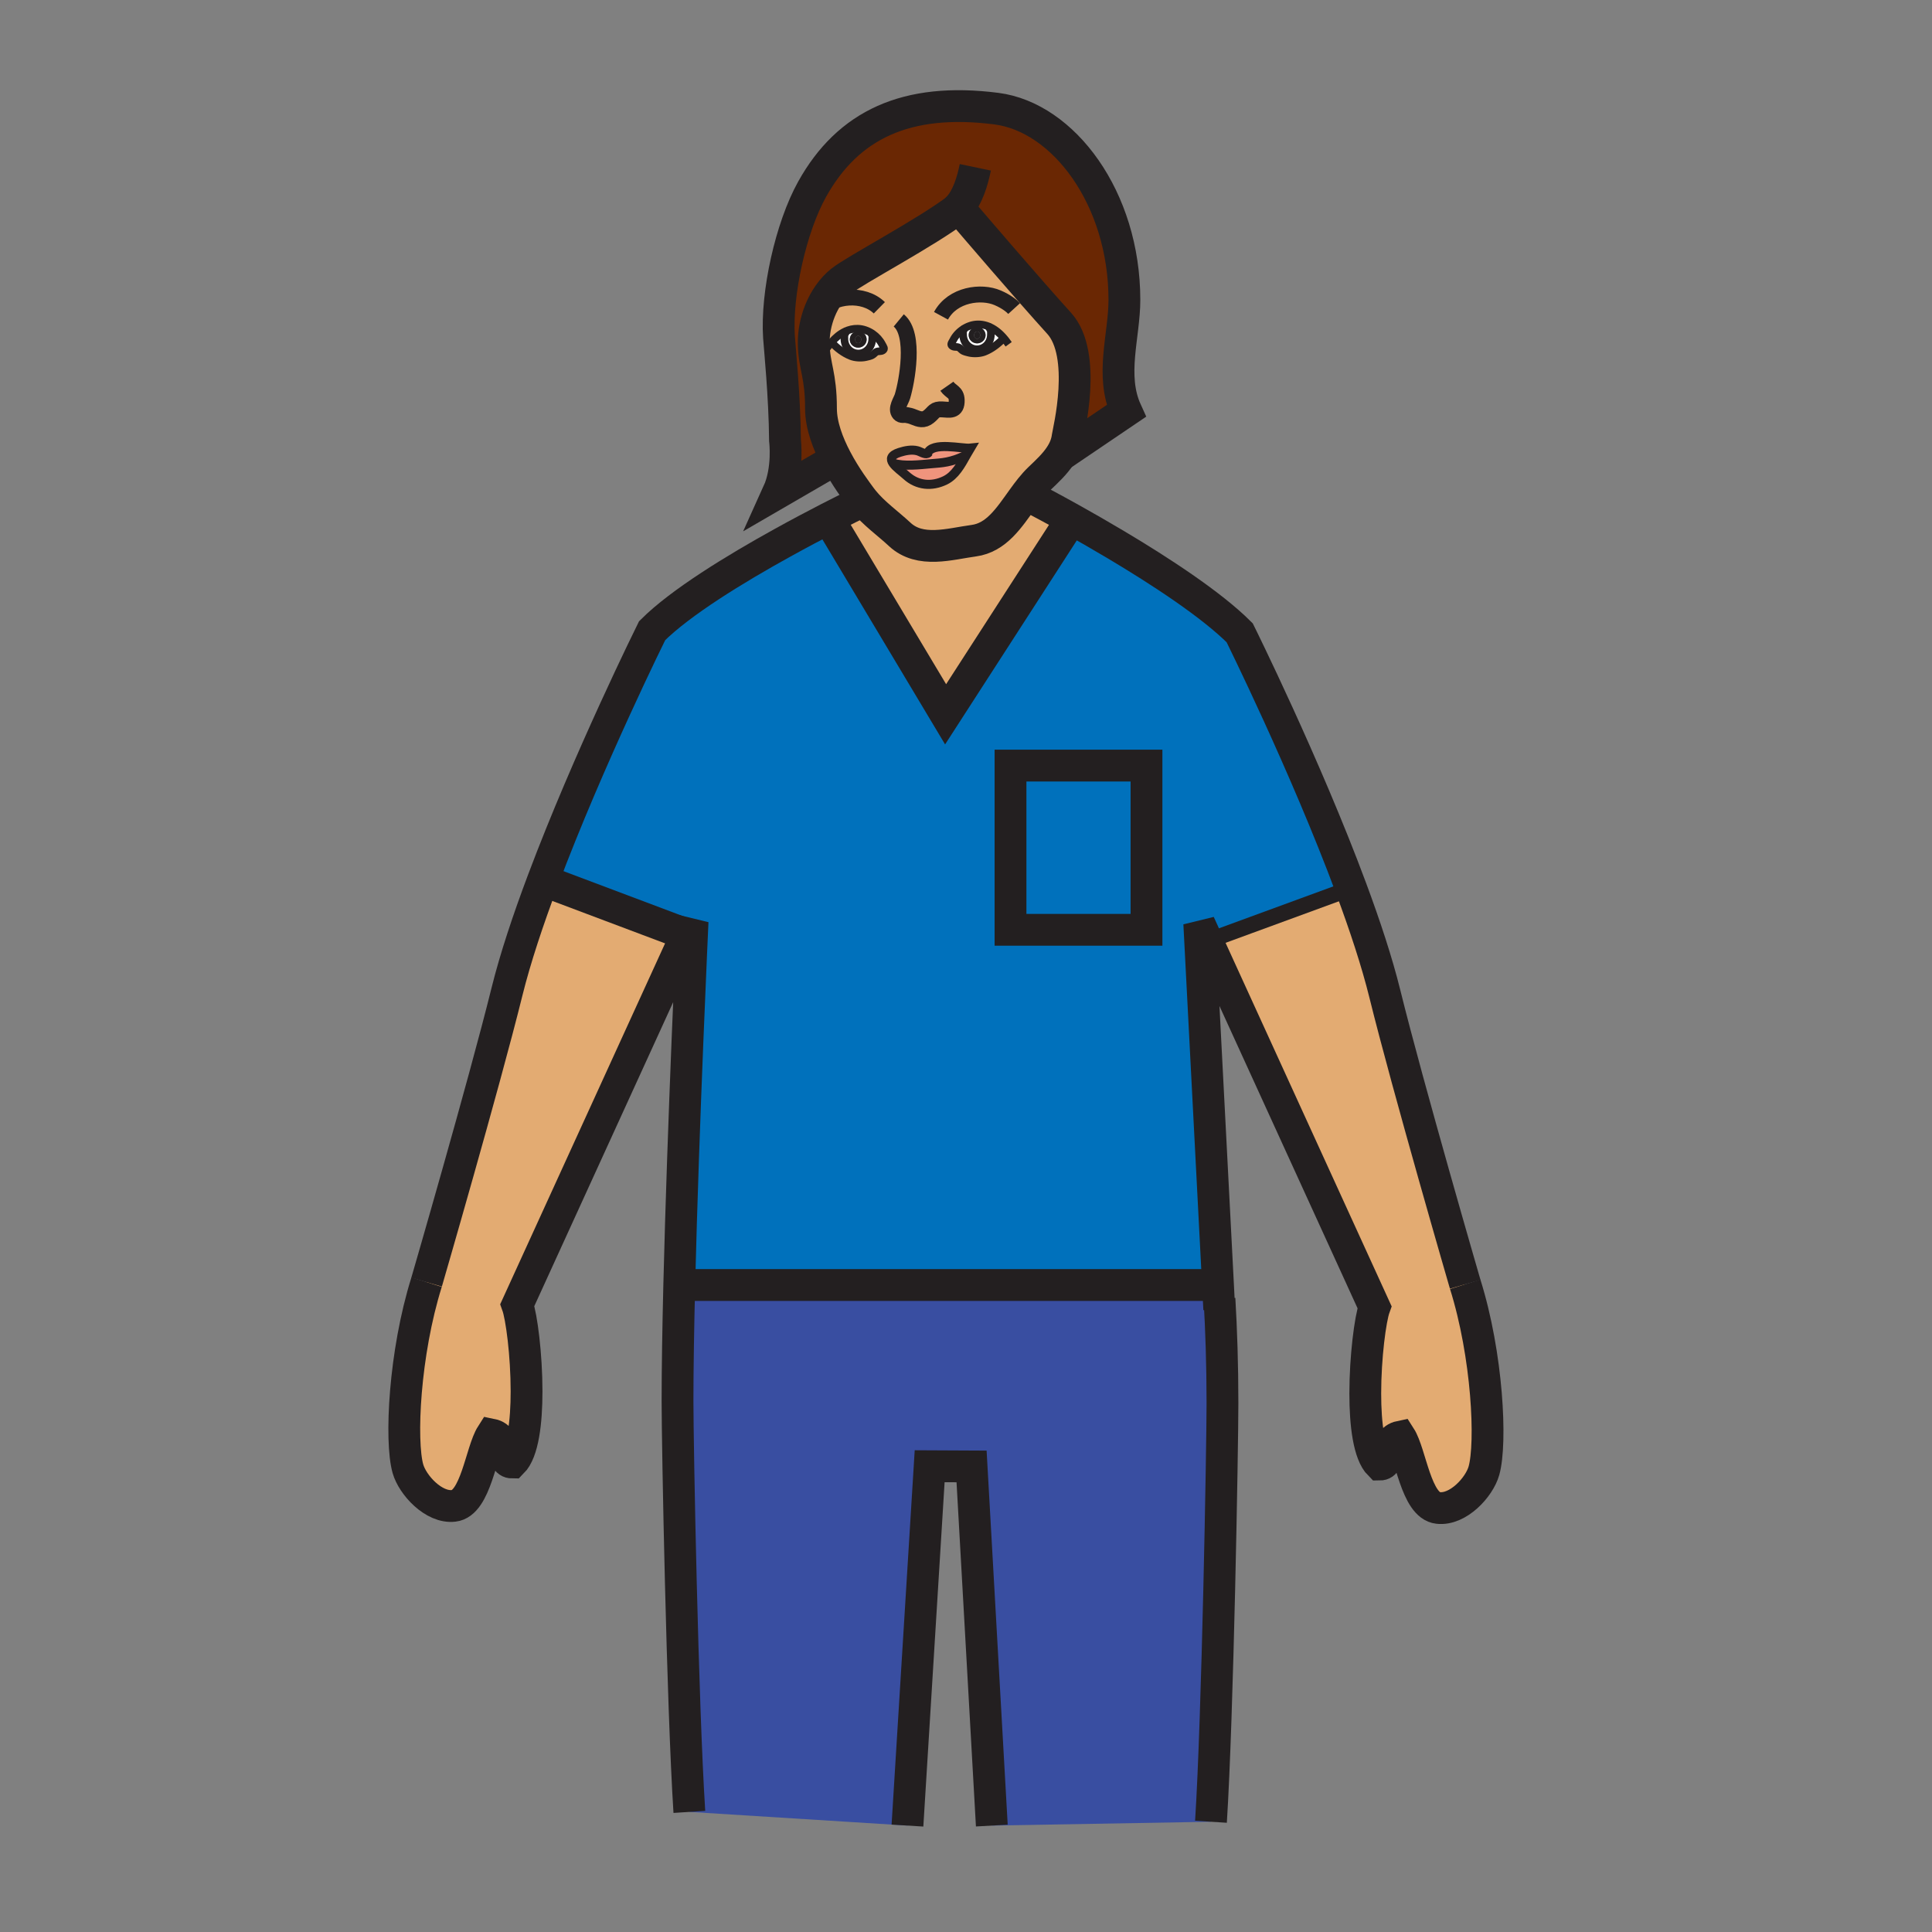 <?xml version="1.0"?><svg xmlns="http://www.w3.org/2000/svg" width="850.394" height="850.394" viewBox="0 0 850.394 850.394" overflow="visible"><rect x="0" y="0" width="850.394" height="850.394" fill="#808080" stroke="none"/><path d="M421.83 91.61c-13.71 10.58-45.7 27.38-51.59 32.15-4.02 3.25-7.22 7.86-9.31 13.04-1.87 4.65-2.86 9.75-2.75 14.74.22 9.86 3.19 13.4 3.19 28.24 0 7.45 3.06 15.42 6.65 22.26l-25.53 14.81c4.66-10.29 3.04-22.99 3.04-22.99-.17-19.55-2.34-40.88-2.65-45.49-1.24-19.16 5.21-48.27 14.59-65.09 15.79-28.33 41.5-40.54 81.129-35.46 29.431 3.79 56.32 39.26 56.32 84.2 0 15.76-6.34 33.17.8 48.88l-28.989 19.64c1.64-2.48 2.819-5.21 3.21-8.32.27-2.09 8.81-36.06-3.74-49.91-13.48-14.84-38.391-43.96-43.36-49.77-.57-.67-.88-1.03-.88-1.03l-.13.1z" fill="#6a2703" class="aac-hair-fill"></path><path d="M425.41 200.25c-2.45 4.4-5.02 9.06-9.37 11.18-5.91 2.88-12.25 2.31-17.11-2.12-1.8-1.64-4.61-3.59-5.88-5.44 4.79 1.55 11.92.67 16.72.25 4.85-.42 8.8-.46 15.64-3.87z" fill="#ef947d"></path><path d="M408.24 199.6c1.91-5.36 15.32-1.95 18.88-2.34-.58.96-1.14 1.97-1.71 2.99-6.84 3.41-10.79 3.45-15.64 3.87-4.8.42-11.93 1.3-16.72-.25-1.23-1.79-1.03-3.49 2.87-4.74 2.43-.78 5.35-1.38 7.85-.73 1.32.32 3.27 1.72 4.47 1.2z" fill="#ef947d"></path><path d="M644.93 565.29c9.82 31.29 11.681 69.85 8.24 82.06-2.01 7.221-11.35 17.42-20.17 16.391-9.76-1.061-12-24.05-16.71-31.37-7.37 1.54-3.59 12.29-9.04 12.29-4.72-4.71-6.31-17.69-6.31-31.29 0-16.03 2.21-32.92 4.069-38.021l-73.59-161.08.581-.27 60-22 2.7-1c6.1 16.4 11.39 32.42 14.83 46.34 10.21 41.33 35.4 127.95 35.4 127.95zM302.22 411.33l-74.51 163.09c1.86 5.11 4.06 21.97 4.06 38 0 13.61-1.58 26.61-6.31 31.33-5.42 0-1.66-10.79-9.07-12.29-4.69 7.32-6.93 30.29-16.68 31.36-8.8 1.05-18.15-9.19-20.17-16.38-3.44-12.24-1.59-50.78 8.23-82.091 0 0 25.18-86.619 35.41-127.939 3.63-14.64 9.29-31.61 15.79-48.89l63.25 23.81zM471.67 228.52l-55.45 85.89-51.62-86.26c6.79-3.49 12.25-6.19 15.46-7.76 4.55 5.62 10.86 10.06 15.97 14.83 8.99 8.38 22.13 4.17 32.581 2.77 9.979-1.34 15.569-10.13 21.52-18.4l5.41.19c-.001 0 6.479 3.36 16.129 8.74z" fill="#e3ab72" class="aac-skin-fill"></path><path d="M441.88 148.81c-1.729-2.03-3.76-3.73-6.02-4.8-1.721-.82-3.58-1.27-5.561-1.22-2.28.06-4.61.88-6.59 2.26-1.72 1.18-3.19 2.79-4.15 4.66-.58 1.14-1.37 1.92-.34 2.62.88.6 1.92.17 2.86.65.63.32 1.2 1.13 1.87 1.46.79.41 1.86.64 2.72.85 2.05.44 4.72.32 6.66-.44 3.22-1.26 6-3.46 8.41-5.92l.141-.12zm-75.92 1.89l.14.12c2.41 2.46 5.19 4.64 8.41 5.92 1.95.76 4.62.89 6.65.43.87-.2 1.93-.42 2.73-.84.67-.33 1.24-1.13 1.86-1.46.95-.47 1.99-.05 2.87-.65 1.02-.7.24-1.49-.34-2.63-.96-1.86-2.42-3.46-4.14-4.65-1.98-1.37-4.31-2.2-6.59-2.26-1.98-.05-3.84.4-5.57 1.22-2.26 1.07-4.29 2.78-6.02 4.8zm14.1 69.69c-.43-.51-.83-1.03-1.21-1.56-1.57-2.18-6.58-8.69-10.83-16.79-3.59-6.84-6.65-14.81-6.65-22.26 0-14.84-2.97-18.38-3.19-28.24-.11-4.99.88-10.09 2.75-14.74 2.09-5.18 5.29-9.79 9.31-13.04 5.89-4.77 37.88-21.57 51.59-32.15.21.48.55.79 1.01.93 4.97 5.81 29.88 34.93 43.36 49.77 12.55 13.85 4.01 47.82 3.74 49.91-.391 3.11-1.57 5.84-3.21 8.32-2.44 3.75-5.9 6.95-9.171 10.07-2.72 2.59-5.1 5.75-7.43 8.98-5.95 8.27-11.54 17.06-21.52 18.4-10.45 1.4-23.59 5.61-32.581-2.77-5.108-4.77-11.418-9.21-15.968-14.83zm47.06-23.13c-3.56.39-16.97-3.02-18.88 2.34-1.2.52-3.15-.88-4.47-1.2-2.5-.65-5.42-.05-7.85.73-3.9 1.25-4.1 2.95-2.87 4.74 1.27 1.85 4.08 3.8 5.88 5.44 4.86 4.43 11.2 5 17.11 2.12 4.35-2.12 6.92-6.78 9.37-11.18.57-1.02 1.13-2.03 1.71-2.99z" fill="#e3ab72" class="aac-skin-fill"></path><path d="M433.82 147.53c0-2-1.67-3.61-3.721-3.61-2.069 0-3.729 1.61-3.729 3.61s1.66 3.61 3.729 3.61c2.051 0 3.721-1.61 3.721-3.61zm-3.79 6.2c-3.37 0-6.11-2.88-6.11-6.44 0-.98-.24-.9.14-1.73l-.35-.51c1.98-1.38 4.31-2.2 6.59-2.26 1.98-.05 3.84.4 5.561 1.22l-.25.57c.67 1.03.54 1.38.54 2.71-.001 3.56-2.731 6.44-6.121 6.44z" fill="#fff"></path><path d="M423.92 147.29c0 3.56 2.74 6.44 6.11 6.44 3.39 0 6.12-2.88 6.12-6.44 0-1.33.13-1.68-.54-2.71l.25-.57c2.26 1.07 4.29 2.77 6.02 4.8l-.14.12c-2.41 2.46-5.19 4.66-8.41 5.92-1.94.76-4.61.88-6.66.44-.86-.21-1.93-.44-2.72-.85-.67-.33-1.24-1.14-1.87-1.46-.94-.48-1.98-.05-2.86-.65-1.03-.7-.24-1.48.34-2.62.96-1.87 2.43-3.48 4.15-4.66l.35.51c-.38.83-.14.75-.14 1.73zM377.55 144.68c2.28.06 4.61.89 6.59 2.26l-.36.52c.38.82.14.72.14 1.72 0 3.55-2.73 6.43-6.11 6.43-3.39 0-6.13-2.88-6.13-6.43 0-1.34-.11-1.68.55-2.71l-.25-.57c1.73-.82 3.59-1.27 5.57-1.22zm3.92 4.73c0-1.98-1.66-3.6-3.72-3.6-2.07 0-3.72 1.62-3.72 3.6 0 2.01 1.65 3.62 3.72 3.62 2.06 0 3.72-1.61 3.72-3.62z" fill="#fff"></path><path d="M381.16 157.17c-2.03.46-4.7.33-6.65-.43-3.22-1.28-6-3.46-8.41-5.92l-.14-.12c1.73-2.02 3.76-3.73 6.02-4.8l.25.57c-.66 1.03-.55 1.37-.55 2.71 0 3.55 2.74 6.43 6.13 6.43 3.38 0 6.11-2.88 6.11-6.43 0-1 .24-.9-.14-1.72l.36-.52c1.72 1.19 3.18 2.79 4.14 4.65.58 1.14 1.36 1.93.34 2.63-.88.6-1.92.18-2.87.65-.62.33-1.19 1.13-1.86 1.46-.8.42-1.86.64-2.73.84z" fill="#fff"></path><path d="M536.43 571.71l.33-.02c.79 13.439 1.32 28.81 1.32 45.89 0 19.16-2.1 138.17-5.061 184.29l-96.46 1.68-8.909-158.08-18.45-.09-9.77 158.17-96-6.02c-3.04-47.2-5.21-161.311-5.21-180.811 0-14.41.3-32.14.76-51.14l4.1.03h229.67l3.36-.17.32 6.271z" fill="#394ea1"></path><path fill="#0071bc" d="M444.79 336.98h59.85v72.28h-59.85z"></path><path d="M594.7 391l-2.7 1-60 22-.58.27-3.55-7.77 8.24 158.94-3.36.17H303.08l-4.1-.03c1.74-71.07 5.87-160 5.87-160l-2.63 5.75-63.25-23.81c20.08-53.45 48.07-109.91 48.07-109.91 12.48-12.48 36.53-27.17 57.45-38.73 7.29-4.03 14.2-7.68 20.11-10.73l51.62 86.26 55.45-85.89c5.66 3.16 12.4 7.01 19.57 11.28 19.41 11.56 41.939 26.25 54.42 38.73 0 0 28.91 58.28 49.04 112.47zm-90.06 18.26v-72.28h-59.85v72.28h59.85z" fill="#0071bc"></path><path d="M430.1 145.92c.74 0 1.341.73 1.341 1.61 0 .88-.601 1.61-1.341 1.61-.739 0-1.34-.73-1.34-1.61 0-.88.6-1.61 1.34-1.61z" fill="#231f20"></path><path d="M431.44 147.53c0-.88-.601-1.61-1.341-1.61-.739 0-1.34.73-1.34 1.61 0 .88.601 1.61 1.34 1.61.741 0 1.341-.73 1.341-1.61zm-1.34-3.61c2.051 0 3.721 1.61 3.721 3.61s-1.67 3.61-3.721 3.61c-2.069 0-3.729-1.61-3.729-3.61s1.659-3.61 3.729-3.61zM377.75 147.82c.73 0 1.33.72 1.33 1.59 0 .91-.6 1.63-1.33 1.63-.75 0-1.34-.72-1.34-1.63 0-.87.59-1.59 1.34-1.59z" fill="#231f20"></path><path d="M377.75 145.81c2.06 0 3.72 1.62 3.72 3.6 0 2.01-1.66 3.62-3.72 3.62-2.07 0-3.72-1.61-3.72-3.62 0-1.98 1.65-3.6 3.72-3.6zm1.33 3.6c0-.87-.6-1.59-1.33-1.59-.75 0-1.34.72-1.34 1.59 0 .91.59 1.63 1.34 1.63.73 0 1.33-.72 1.33-1.63z" fill="#231f20"></path><g fill="none" stroke="#231f20"><path d="M187.77 564.35s25.18-86.619 35.41-127.939c3.63-14.64 9.29-31.61 15.79-48.89 20.08-53.45 48.07-109.91 48.07-109.91 12.48-12.48 36.53-27.17 57.45-38.73 7.29-4.03 14.2-7.68 20.11-10.73 6.79-3.49 12.25-6.19 15.46-7.76 2.02-.98 3.15-1.52 3.15-1.52" stroke-width="14"></path><path d="M303.43 797.53c-3.04-47.2-5.21-161.311-5.21-180.811 0-14.41.3-32.14.76-51.14 1.74-71.07 5.87-160 5.87-160l-2.63 5.75-74.51 163.09c1.86 5.11 4.06 21.97 4.06 38 0 13.61-1.58 26.61-6.31 31.33-5.42 0-1.66-10.79-9.07-12.29-4.69 7.32-6.93 30.29-16.68 31.36-8.8 1.05-18.15-9.19-20.17-16.38-3.44-12.24-1.59-50.78 8.23-82.091M644.93 565.29s-25.189-86.62-35.399-127.95c-3.44-13.92-8.73-29.94-14.83-46.34-20.13-54.19-49.04-112.47-49.04-112.47-12.48-12.48-35.01-27.17-54.42-38.73-7.17-4.27-13.91-8.12-19.57-11.28-9.65-5.38-16.13-8.74-16.13-8.74" stroke-width="14"></path><path d="M536.67 576.33l-.24-4.62-.319-6.27-8.24-158.94 3.55 7.77 73.59 161.08c-1.859 5.101-4.069 21.99-4.069 38.021 0 13.6 1.59 26.58 6.31 31.29 5.45 0 1.67-10.75 9.04-12.29 4.71 7.32 6.95 30.31 16.71 31.37 8.82 1.029 18.16-9.17 20.17-16.391 3.44-12.21 1.58-50.77-8.24-82.06" stroke-width="14"></path><path d="M533.02 801.87c2.961-46.12 5.061-165.13 5.061-184.29 0-17.08-.53-32.45-1.32-45.89M436.56 803.55l-8.91-158.08-18.45-.09-9.77 158.17M303.08 565.61h229.67M444.79 336.98h59.85v72.28h-59.85zM238.97 387.52l63.25 23.81 1.78.67" stroke-width="14"></path><path stroke-width="7" d="M592 392l-60 22"></path><path stroke-width="14" d="M364.6 228.15l51.62 86.26 55.45-85.89"></path><path d="M414.19 138.99c5.18-9.5 17.75-11.01 24.95-7.91 3.86 1.65 6.221 3.62 7.24 4.74M387.05 135.48c-6.84-6.72-20.17-5.7-26.12 1.32-.31.37-.61.76-.88 1.16M395.6 141.03c7.5 6.2 3.53 27.16 1.63 33.42-.59 1.97-3.19 5.51-1.36 7.58.89 1 2.01.46 3.12.65 1.13.2 1.83.33 3.14.87 2.54 1.04 4.39 1.67 6.68-.17 2.48-1.98 2.3-3.37 5.95-3.18 3.09.16 6.49 1.11 6.34-4.11-.11-3.59-2.56-3.55-4.32-6.08" stroke-width="7"></path><path d="M408.03 200.51c.04-.33.1-.63.21-.91 1.91-5.36 15.32-1.95 18.88-2.34-.58.96-1.14 1.97-1.71 2.99-2.45 4.4-5.02 9.06-9.37 11.18-5.91 2.88-12.25 2.31-17.11-2.12-1.8-1.64-4.61-3.59-5.88-5.44-1.23-1.79-1.03-3.49 2.87-4.74 2.43-.78 5.35-1.38 7.85-.73 1.32.32 3.27 1.72 4.47 1.2.21-.09.39-.23.54-.45" stroke-width="4"></path><path d="M393.05 203.87c4.79 1.55 11.92.67 16.72.25 4.85-.42 8.8-.46 15.64-3.87" stroke-width="4"></path><path d="M422.84 92.54c4.97 5.81 29.88 34.93 43.36 49.77 12.55 13.85 4.01 47.82 3.74 49.91-.391 3.11-1.57 5.84-3.21 8.32-2.44 3.75-5.9 6.95-9.171 10.07-2.72 2.59-5.1 5.75-7.43 8.98-5.95 8.27-11.54 17.06-21.52 18.4-10.45 1.4-23.59 5.61-32.581-2.77-5.11-4.77-11.42-9.21-15.97-14.83-.43-.51-.83-1.03-1.21-1.56-1.57-2.18-6.58-8.69-10.83-16.79-3.59-6.84-6.65-14.81-6.65-22.26 0-14.84-2.97-18.38-3.19-28.24-.11-4.99.88-10.09 2.75-14.74 2.09-5.18 5.29-9.79 9.31-13.04 5.89-4.77 37.88-21.57 51.59-32.15l.13-.1c.002 0 .312.36.882 1.03z" stroke-width="14"></path><path d="M368.02 202.04l-25.53 14.81c4.66-10.29 3.04-22.99 3.04-22.99-.17-19.55-2.34-40.88-2.65-45.49-1.24-19.16 5.21-48.27 14.59-65.09 15.79-28.33 41.5-40.54 81.129-35.46 29.431 3.79 56.32 39.26 56.32 84.2 0 15.76-6.34 33.17.8 48.88l-28.989 19.64-.051.04" stroke-width="14"></path><path d="M364.85 152.07c.35-.47.72-.93 1.11-1.37 1.73-2.02 3.76-3.73 6.02-4.8 1.73-.82 3.59-1.27 5.57-1.22 2.28.06 4.61.89 6.59 2.26 1.72 1.19 3.18 2.79 4.14 4.65.58 1.14 1.36 1.93.34 2.63-.88.6-1.92.18-2.87.65-.62.33-1.19 1.13-1.86 1.46-.8.42-1.86.64-2.73.84-2.03.46-4.7.33-6.65-.43-3.22-1.28-6-3.46-8.41-5.92" stroke-width="3.354" stroke-linecap="square" stroke-miterlimit="10"></path><path d="M383.78 147.46c.38.82.14.72.14 1.72 0 3.55-2.73 6.43-6.11 6.43-3.39 0-6.13-2.88-6.13-6.43 0-1.34-.11-1.68.55-2.71M442.99 150.19a19.13 19.13 0 0 0-1.11-1.38c-1.729-2.03-3.76-3.73-6.02-4.8-1.721-.82-3.58-1.27-5.561-1.22-2.28.06-4.61.88-6.59 2.26-1.72 1.18-3.19 2.79-4.15 4.66-.58 1.14-1.37 1.92-.34 2.62.88.6 1.92.17 2.86.65.63.32 1.2 1.13 1.87 1.46.79.41 1.86.64 2.72.85 2.05.44 4.72.32 6.66-.44 3.22-1.26 6-3.46 8.41-5.92" stroke-width="3.354" stroke-linecap="square" stroke-miterlimit="10"></path><path d="M424.06 145.56c-.38.83-.14.75-.14 1.73 0 3.56 2.74 6.44 6.11 6.44 3.39 0 6.12-2.88 6.12-6.44 0-1.33.13-1.68-.54-2.71" stroke-width="3.354" stroke-linecap="square" stroke-miterlimit="10"></path><path d="M423.55 92.64c-.26 0-.5-.03-.71-.1-.46-.14-.8-.45-1.01-.93-.03-.06-.06-.13-.08-.2 4.22-4.51 6.28-11.67 7.55-17.76" stroke-width="14"></path></g><path fill="none" d="M0 0h850.394v850.394H0z"></path></svg>